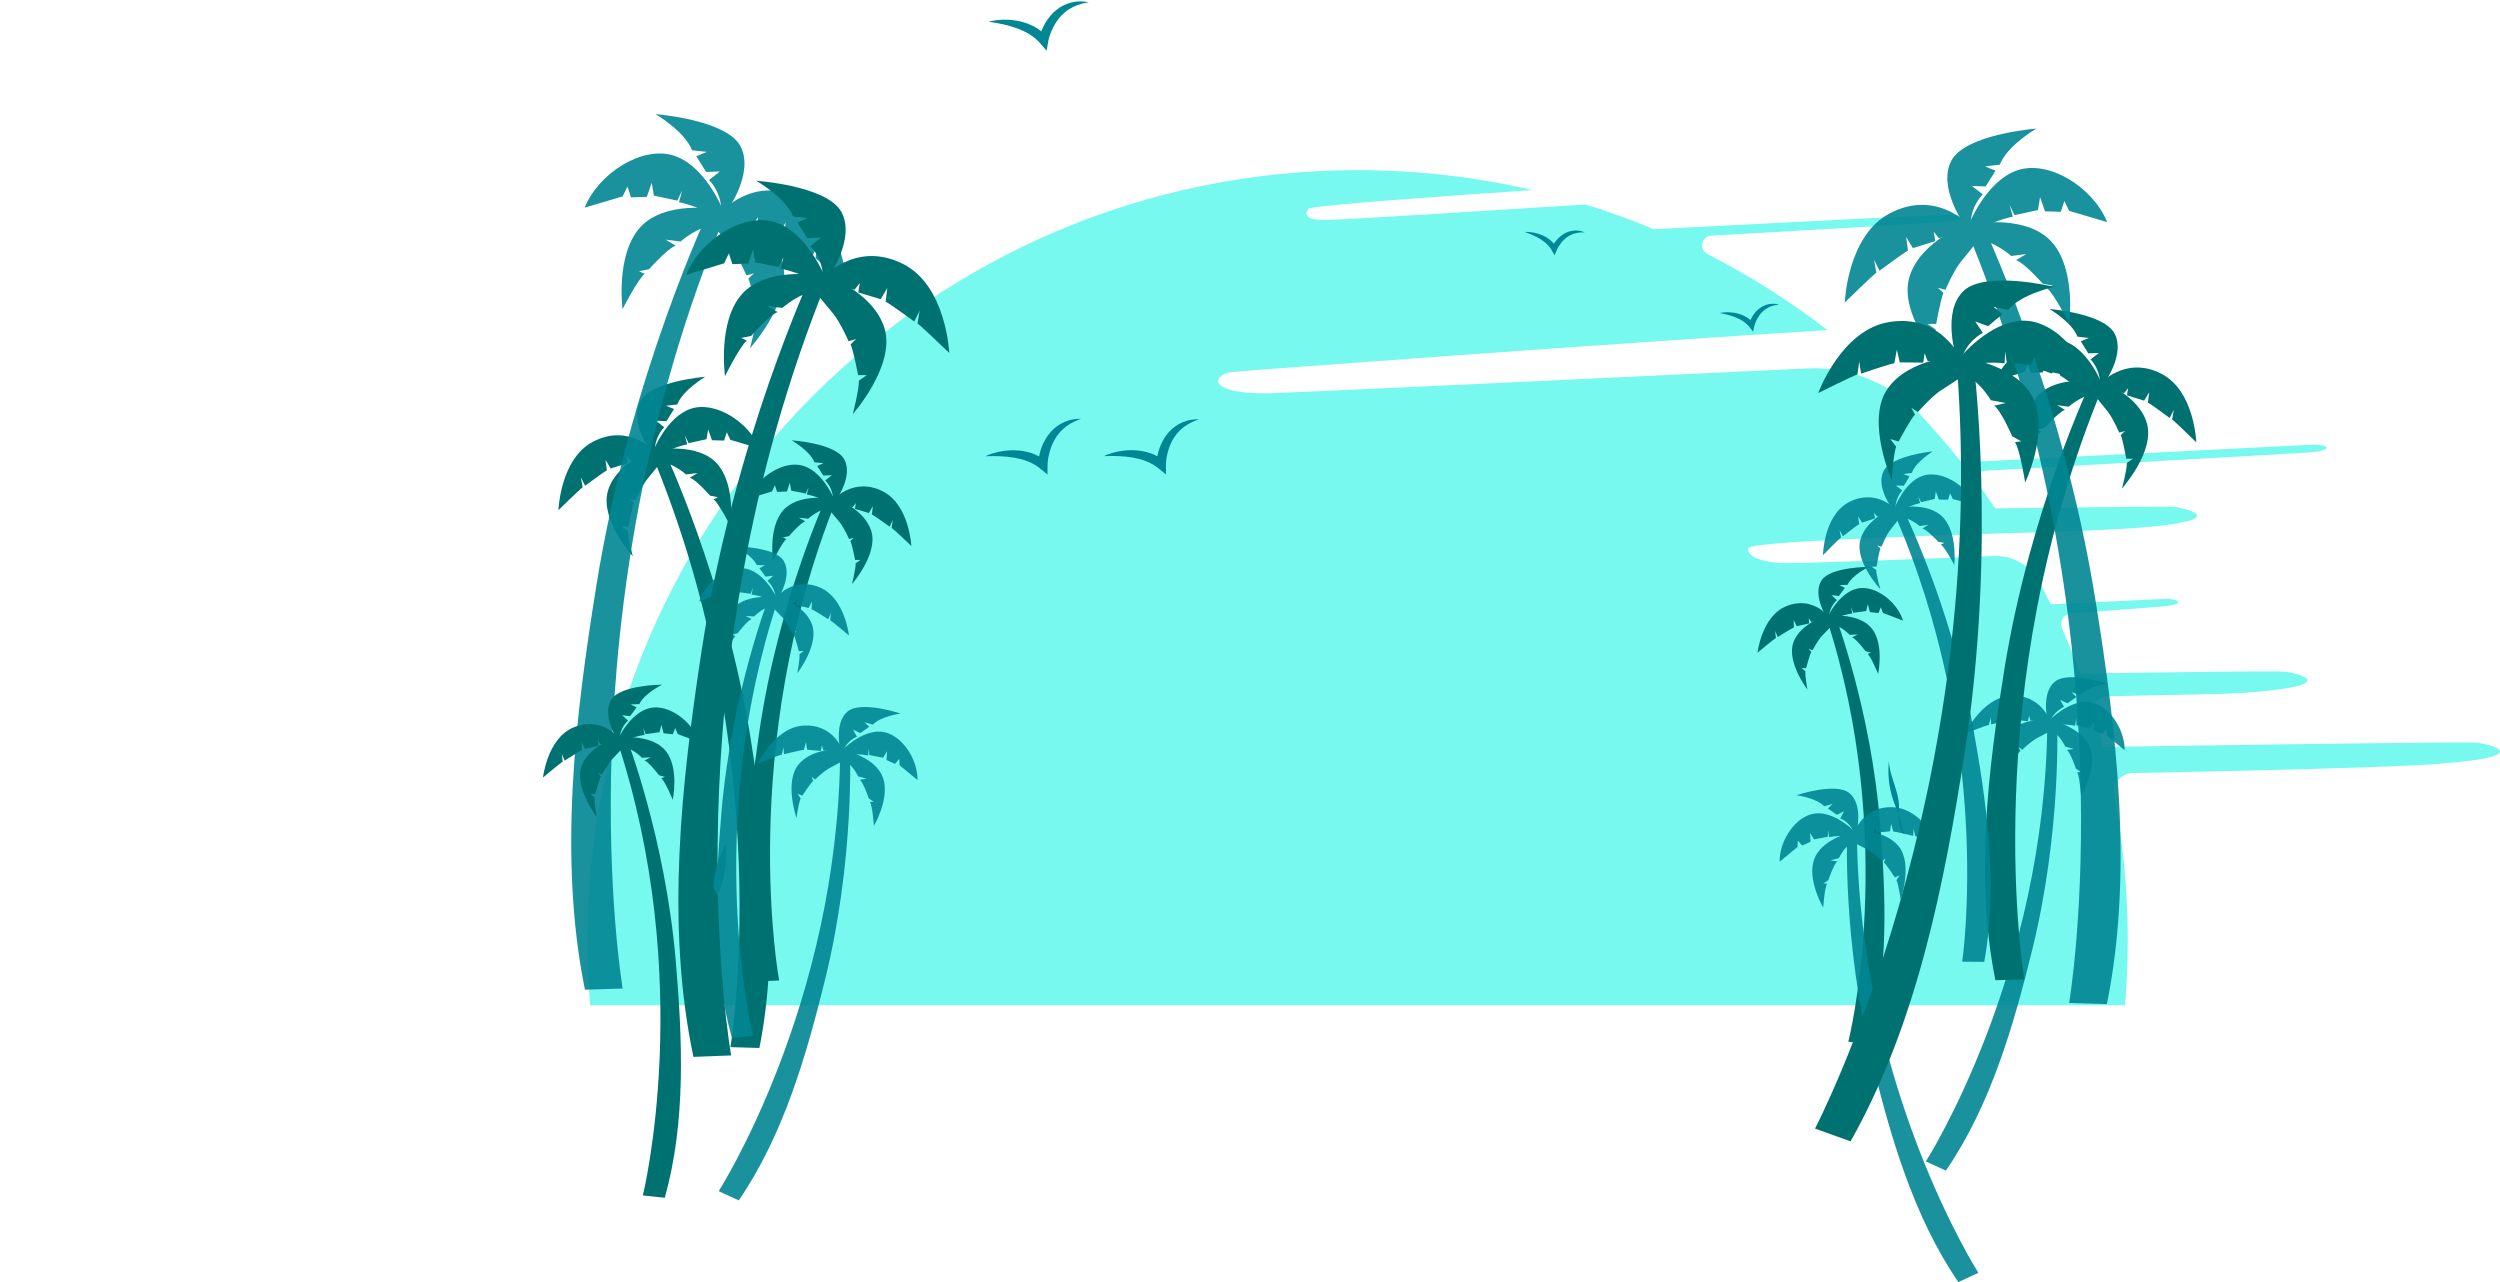 <?xml version="1.0" encoding="UTF-8"?><svg id="Calque_1" xmlns="http://www.w3.org/2000/svg" viewBox="0 0 1178.34 604.29"><rect width="1177" height="603" fill="none" stroke-width="0"/><path d="m1149.67,360c-22.54,1.72-86.17,3.25-144.38,4.37-5.66.12-9.82,5.3-8.77,10.87,4.18,22.02,6.38,44.75,6.38,68,0,10.3-.43,20.49-1.29,30.59H278.14c-.84-10.09-1.27-20.29-1.27-30.59,0-200.48,162.52-363.04,363.02-363.04,28.33,0,55.91,3.25,82.39,9.4-38.03,2.56-104.74,7.26-105.68,8.82-1.32,2.2-2.2,5.28,7.91,5.28,6.86,0,78-4.47,122.79-7.32,10.95,3.37,21.68,7.27,32.17,11.64,52.99-2.68,136.44-6.91,138.95-6.98,6.19-.21,11.14,2.68-2.48,3.68-7.36.53-64.13,3.78-109.29,6.34-4.73.26-6.02,6.58-1.81,8.73,19.98,10.21,38.89,22.21,56.51,35.79-91.46,5.64-279.39,19.39-281.59,19.86-9.25,1.98-9.68,10.54,19.01,9.92,7.05-.14,152-6.89,253.06-11.71,20.12-.96,39.58,7.07,53.31,21.78,6.74,7.24,13.2,14.73,19.34,22.49,43.82-2.22,162.93-8.25,165.94-8.36,6.19-.19,11.14,2.68-2.48,3.68-10.14.74-104.93,5.97-152.43,8.63-4.11.24-5.48,3.15-3.03,6.46,2.72,3.71,5.38,7.46,7.98,11.28,47.16-.62,82.37-1,84.57-.69,6.93,1.01,27.2,6.45-18.14,9.92-11.28.88-32.84,1.68-58.87,2.42,0,0-122.31,3.46-123.77,6.93-1.5,3.47,4.56,6.36,14.17,7.15,6.4.5,63.68-1.74,101.13-3.28,9.15-.4,17.67,4.57,21.92,12.67,1.75,3.35,3.46,6.72,5.11,10.11,21.73-1.05,51.59-2.49,53.92-2.56,6.19-.21,11.16,2.68-2.48,3.66-6.57.48-25.41,2.06-41.19,3.09-4.33.28-6.45,3.77-4.69,7.74,2.99,6.77,5.79,13.65,8.37,20.63,53.07-.72,94.16-1.17,96.52-.84,6.93,1.01,27.2,6.45-18.12,9.92-11.64.89-38.13,1-65.42,1.72-4.95.14-7.82,4.13-6.36,8.87,1.51,4.95,2.92,9.95,4.23,14.99,85.91-1.31,172.96-2.48,176.45-1.99,6.95.98,27.2,6.45-18.12,9.92Z" fill="#3ef7e9" opacity=".7" stroke-width="0"/><path d="m464.43,215.05c2.17-1.07,4.51-1.72,6.89-2.22,2.39-.45,4.84-.68,7.32-.58,2.49.05,4.98.52,7.43,1.28,2.43.81,4.76,2.05,6.84,3.65l-3.65,1.72c.03-.82.11-1.45.21-2.15.09-.68.22-1.36.36-2.03.3-1.34.64-2.67,1.14-3.95,1.01-2.55,2.33-5.04,4.21-7.1,1.82-2.1,4.13-3.75,6.61-4.83,1.26-.49,2.53-.93,3.84-1.14,1.3-.26,2.61-.32,3.9-.31-1.22.46-2.4.92-3.52,1.49-1.13.54-2.18,1.19-3.16,1.89-.98.7-1.89,1.48-2.71,2.33-.8.87-1.56,1.76-2.21,2.73-1.27,1.95-2.29,4.07-2.95,6.33-.33,1.13-.64,2.26-.85,3.42-.1.58-.2,1.16-.26,1.74-.06.56-.12,1.2-.12,1.66l-.05,4.65-3.6-2.93c-1.62-1.32-3.48-2.37-5.48-3.16-1.98-.86-4.14-1.35-6.33-1.79-4.42-.76-9.07-.91-13.85-.7Z" fill="#008694" stroke-width="0"/><path d="m520.21,215.01c2.17-1.07,4.51-1.72,6.89-2.22,2.39-.45,4.84-.68,7.32-.58,2.49.05,4.98.52,7.43,1.28,2.43.81,4.76,2.05,6.84,3.65l-3.65,1.75c.02-.82.09-1.44.18-2.14.09-.68.2-1.35.34-2.02.28-1.33.61-2.65,1.11-3.93.99-2.53,2.3-5,4.16-7.04,1.81-2.08,4.11-3.69,6.57-4.74,1.26-.47,2.51-.91,3.81-1.11,1.28-.25,2.59-.3,3.86-.29-1.2.45-2.37.91-3.48,1.47-1.12.53-2.16,1.17-3.14,1.85-.97.7-1.88,1.45-2.69,2.29-.79.86-1.55,1.73-2.18,2.69-1.25,1.93-2.26,4.01-2.89,6.25-.32,1.11-.62,2.23-.81,3.38-.1.57-.18,1.15-.24,1.72-.06.55-.1,1.19-.1,1.63v4.73s-3.65-2.98-3.65-2.98c-1.62-1.32-3.48-2.37-5.48-3.16-1.98-.86-4.14-1.35-6.33-1.79-4.42-.76-9.07-.91-13.85-.7Z" fill="#008694" stroke-width="0"/><path d="m465.95,10.25c2.32-.67,4.74-.9,7.17-.97,2.43-.02,4.89.18,7.31.72,2.44.49,4.81,1.39,7.09,2.57,2.25,1.22,4.32,2.86,6.08,4.8l-3.91,1.08c.17-.8.35-1.4.56-2.07.2-.65.44-1.29.69-1.93.51-1.26,1.07-2.5,1.78-3.67,1.42-2.32,3.14-4.52,5.34-6.2,2.15-1.73,4.69-2.91,7.3-3.51,1.32-.24,2.63-.45,3.94-.42,1.31-.02,2.6.16,3.85.39-1.26.24-2.5.48-3.68.84-1.19.32-2.33.77-3.41,1.27-1.08.51-2.1,1.1-3.05,1.78-.93.7-1.83,1.43-2.62,2.26-1.57,1.68-2.93,3.55-3.95,5.64-.51,1.04-1,2.09-1.39,3.18-.2.55-.38,1.1-.54,1.65-.15.53-.31,1.15-.38,1.59l-.82,4.66-3.08-3.58c-1.37-1.59-3.01-2.95-4.84-4.07-1.8-1.19-3.83-2.06-5.92-2.88-4.22-1.53-8.77-2.49-13.51-3.13Z" fill="#008694" stroke-width="0"/><path d="m718.7,109.35c1.41-.11,2.82.05,4.21.29,1.39.28,2.77.68,4.1,1.27,1.34.57,2.59,1.36,3.75,2.3,1.14.97,2.13,2.15,2.91,3.46l-2.35.14c.2-.44.38-.76.58-1.12.2-.35.41-.69.64-1.02.45-.66.93-1.31,1.48-1.89,1.1-1.16,2.36-2.23,3.82-2.94,1.44-.75,3.05-1.14,4.63-1.19.79,0,1.57.04,2.33.21.76.14,1.49.39,2.18.68-.76-.02-1.5-.02-2.23.04-.73.05-1.44.17-2.12.34-.69.17-1.35.39-1.98.68-.62.3-1.23.61-1.79,1-1.11.78-2.13,1.71-2.97,2.79-.42.54-.84,1.09-1.2,1.67-.18.29-.36.59-.52.89-.16.29-.32.63-.42.87l-1.04,2.51-1.32-2.37c-.59-1.07-1.37-2.04-2.29-2.9-.89-.89-1.95-1.63-3.05-2.34-2.23-1.37-4.72-2.46-7.36-3.39Z" fill="#008694" stroke-width="0"/><path d="m810.71,147.54c1.37-.33,2.79-.39,4.21-.36,1.42.06,2.85.24,4.25.63,1.41.35,2.77.95,4.06,1.7,1.28.78,2.44,1.79,3.41,2.97l-2.31.52c.12-.46.24-.81.38-1.19.14-.38.29-.74.46-1.1.33-.72.69-1.43,1.14-2.09.89-1.31,1.96-2.55,3.29-3.46,1.3-.95,2.82-1.56,4.36-1.84.78-.1,1.55-.19,2.31-.13.76.02,1.51.16,2.24.34-.74.1-1.47.21-2.17.38-.7.16-1.38.38-2.03.65-.64.27-1.26.58-1.83.95-.56.38-1.11.78-1.59,1.25-.97.93-1.81,1.99-2.46,3.18-.32.59-.64,1.19-.9,1.82-.13.31-.25.63-.36.95-.1.31-.21.66-.27.91l-.61,2.7-1.7-2.18c-.75-.96-1.67-1.8-2.71-2.51-1.02-.75-2.18-1.31-3.37-1.85-2.42-1.01-5.04-1.7-7.79-2.21Z" fill="#008694" stroke-width="0"/><path d="m309.05,213.28s-12.18-14.15-29.55-5.07c-15.46,8.08-16.28,32.24-16.28,32.24,0,0,10.3-10.11,11.4-10.76l-.82-4.63,1.98,3.91s9.34-6.98,10.27-7.25l-.64-4.94,2.41,4.02,8.11-2.54-.6-3.39,1.93,2.42,11.79-4.01Z" fill="#007171" stroke-width="0"/><path d="m307.83,211.95s-17.38,6.03-21.3,19.44c-3.92,13.41,11.76,30.85,11.76,30.85,0,0-2.39-8.83-2.32-12.08l-2.85-1.97,3.12-.03s1.59-9,2.61-11.14l-2-1.9,2.71.74s2.79-6.48,5.25-9.72l5.29-6.52-2.29-7.67Z" fill="#007171" stroke-width="0"/><path d="m305.2,217.71l5.27-5.78s18.68-3.27,27.55,6.65c8.88,9.92,6.32,29.51,6.32,29.51,0,0-5.44-10.76-8.01-12.75l2.04-.99-3.61-.7s-6.76-7.65-9.65-8.5l3.69-2.21-5.4.7s-7.32-6.34-11.67-5.15c-4.35,1.19-6.52-.77-6.52-.77Z" fill="#007171" stroke-width="0"/><path d="m306.41,212.27s-9.77-13.53-4.67-23.11c5.1-9.58,30.68-11.56,30.68-11.56,0,0-10.56,6.16-13.21,13.05l-5.33.59,3.8,1.57-3.55,5.69-4.97-.19,3.92,3.07s-5.31,4.92-4.3,13.22l-.69,1.35-1.68-3.69Z" fill="#007171" stroke-width="0"/><path d="m307.86,212.64s6.22-16.06,17.69-19.96c11.47-3.9,27.43,6.2,32.48,18.7l-13.74-4.06-1.75-3.57-1.25,3.91-5.73-.17-1.78-5.11-.76,4.64-8.47,1.83-1.77-3.66,1.15,4.22s-9.88,1.93-14.85,7.04l-1.23-3.81Z" fill="#007171" stroke-width="0"/><path d="m312.61,211.33s28.88,60.39,41.11,136.25c7.55,46.82,13.93,98.12,4.2,146.38l-13.64-.41s23-135.62-37.34-280.12l5.67-2.09Z" fill="#007171" stroke-width="0"/><g opacity=".9"><path d="m339.44,100.33s15.88-18.46,38.55-6.62c20.16,10.54,21.24,42.06,21.24,42.06,0,0-13.44-13.18-14.87-14.04l1.07-6.04-2.58,5.1s-12.19-9.1-13.39-9.46l.84-6.45-3.15,5.25-10.58-3.31.78-4.43-2.52,3.16-15.38-5.23Z" fill="#008694" stroke-width="0"/><path d="m341.04,98.59s22.67,7.86,27.78,25.36c5.12,17.49-15.34,40.24-15.34,40.24,0,0,3.12-11.51,3.02-15.75l3.72-2.57-4.07-.04s-2.08-11.74-3.41-14.53l2.6-2.47-3.53.96s-3.64-8.46-6.85-12.68l-6.9-8.51,2.98-10Z" fill="#008694" stroke-width="0"/><path d="m344.47,106.11l-6.87-7.53s-24.36-4.26-35.94,8.67c-11.58,12.93-8.24,38.49-8.24,38.49,0,0,7.1-14.03,10.45-16.64l-2.66-1.29,4.71-.91s8.82-9.98,12.58-11.09l-4.81-2.88,7.04.92s9.55-8.27,15.23-6.72c5.68,1.55,8.51-1.01,8.51-1.01Z" fill="#008694" stroke-width="0"/><path d="m342.89,99.01s12.74-17.65,6.09-30.15c-6.65-12.5-40.02-15.07-40.02-15.07,0,0,13.78,8.04,17.23,17.03l6.96.77-4.96,2.04,4.64,7.43,6.48-.24-5.12,4.01s6.92,6.42,5.6,17.25l.9,1.76,2.19-4.81Z" fill="#008694" stroke-width="0"/><path d="m341,99.5s-8.11-20.95-23.07-26.04c-14.96-5.09-35.78,8.09-42.37,24.4l17.92-5.29,2.28-4.66,1.63,5.1,7.48-.22,2.32-6.66.99,6.05,11.04,2.39,2.31-4.78-1.5,5.5s12.89,2.51,19.37,9.19l1.61-4.97Z" fill="#008694" stroke-width="0"/><path d="m334.8,97.79s-37.68,78.78-53.63,177.73c-9.85,61.08-18.18,128-5.48,190.95l17.8-.53s-30.01-176.91,48.71-365.41l-7.39-2.73Z" fill="#008694" stroke-width="0"/></g><path d="m292.3,348.49s-8.44-11.45-22.16-5.55c-12.21,5.25-14.22,23.56-14.22,23.56,0,0,8.41-7.09,9.28-7.52l-.36-3.56,1.28,3.08s7.5-4.76,8.22-4.92l-.21-3.79,1.6,3.19,6.31-1.46-.26-2.61,1.33,1.95,9.19-2.37Z" fill="#007171" stroke-width="0"/><path d="m291.45,347.41s-13.55,3.58-17.3,13.55c-3.75,9.96,7.17,24.11,7.17,24.11,0,0-1.31-6.84-1.07-9.31l-2.05-1.66,2.38.15s1.73-6.74,2.63-8.31l-1.41-1.56,2.02.72s2.49-4.76,4.55-7.09l4.39-4.65-1.3-5.96Z" fill="#007171" stroke-width="0"/><path d="m289.11,351.64l4.33-4.09s14.38-1.41,20.55,6.63c6.18,8.04,3.11,22.78,3.11,22.78,0,0-3.52-8.48-5.36-10.15l1.61-.64-2.71-.74s-4.7-6.2-6.84-7.01l2.93-1.47-4.14.22s-5.2-5.24-8.57-4.58c-3.37.65-4.91-.96-4.91-.96Z" fill="#007171" stroke-width="0"/><path d="m290.35,347.57s-6.64-10.84-2.22-17.83c4.42-6.99,23.97-7.02,23.97-7.02,0,0-8.38,4.07-10.78,9.16l-4.09.14,2.8,1.41-3.03,4.12-3.76-.43,2.8,2.56s-4.32,3.43-4.02,9.8l-.6.98-1.07-2.9Z" fill="#007171" stroke-width="0"/><path d="m291.43,347.94s5.65-11.85,14.58-14.15c8.94-2.31,20.49,6.28,23.61,16.07l-10.2-3.87-1.12-2.81-1.17,2.9-4.35-.46-1.06-3.98-.84,3.48-6.54.9-1.14-2.88.63,3.27s-7.62.9-11.69,4.5l-.72-2.96Z" fill="#007171" stroke-width="0"/><path d="m295.11,347.21s18.48,47.54,23.42,105.88c3.05,36.01,4.96,75.35-5.2,111.46l-10.34-1.09s25.25-101.72-12.31-214.98l4.43-1.27Z" fill="#007171" stroke-width="0"/><g opacity=".9"><path d="m966.5,340.36s-4.32-13.55-19.21-12.36c-13.25,1.06-21.02,17.76-21.02,17.76,0,0,10.24-4.02,11.2-4.15l.8-3.49.22,3.33s8.63-2.11,9.36-2.03l1.02-3.66.5,3.54,6.44.64.59-2.56.63,2.28,9.46.7Z" fill="#008694" stroke-width="0"/><path d="m966.04,339.06s-13.98-.95-20.73,7.29c-6.75,8.24-.94,25.14-.94,25.14,0,0,.95-6.9,1.97-9.16l-1.41-2.23,2.2.91s3.8-5.84,5.15-7.03l-.83-1.92,1.68,1.32s3.89-3.71,6.58-5.26l5.65-3,.68-6.06Z" fill="#008694" stroke-width="0"/><path d="m962.48,342.32l5.41-2.48s14.07,3.27,17.34,12.87c3.27,9.6-4.36,22.58-4.36,22.58,0,0-.61-9.16-1.82-11.33l1.73-.09-2.33-1.57s-2.46-7.38-4.23-8.83l3.24-.45-4-1.12s-3.25-6.63-6.65-7.09c-3.41-.46-4.35-2.49-4.35-2.49Z" fill="#008694" stroke-width="0"/><path d="m964.95,338.86s-2.82-12.4,3.61-17.6c6.43-5.2,24.96,1.03,24.96,1.03,0,0-9.24,1.17-13.15,5.22l-3.92-1.18,2.2,2.23-4.19,2.93-3.43-1.61,1.84,3.32s-5.19,1.87-6.95,7.99l-.89.74-.08-3.09Z" fill="#008694" stroke-width="0"/><path d="m965.85,339.56s9.15-9.41,18.35-8.73c9.2.68,17.39,12.52,17.21,22.79l-8.42-6.94-.16-3.03-2.04,2.37-3.97-1.83.27-4.11-1.91,3.03-6.48-1.24-.15-3.1-.45,3.3s-7.51-1.59-12.51.52l.27-3.04Z" fill="#008694" stroke-width="0"/><path d="m969.58,340.05s2.27,50.95-11.75,107.8c-8.65,35.09-19.45,72.97-40.65,103.91l-9.45-4.35s56.53-88.26,57.25-207.58l4.6.22Z" fill="#008694" stroke-width="0"/></g><path d="m989.37,181.33s12.18-14.15,29.55-5.07c15.46,8.08,16.28,32.24,16.28,32.24,0,0-10.3-10.11-11.4-10.76l.82-4.63-1.98,3.91s-9.34-6.98-10.27-7.25l.64-4.94-2.41,4.02-8.11-2.54.6-3.39-1.93,2.42-11.79-4.01Z" fill="#007171" stroke-width="0"/><path d="m990.59,179.99s17.38,6.03,21.3,19.44c3.92,13.41-11.76,30.85-11.76,30.85,0,0,2.39-8.83,2.32-12.08l2.85-1.97-3.12-.03s-1.59-9-2.61-11.14l2-1.9-2.71.74s-2.79-6.48-5.25-9.72l-5.29-6.52,2.29-7.67Z" fill="#007171" stroke-width="0"/><path d="m993.23,185.76l-5.27-5.78s-18.68-3.27-27.55,6.65c-8.88,9.92-6.32,29.51-6.32,29.51,0,0,5.44-10.76,8.01-12.75l-2.04-.99,3.61-.7s6.76-7.65,9.65-8.5l-3.69-2.21,5.4.7s7.32-6.34,11.67-5.15c4.35,1.19,6.52-.77,6.52-.77Z" fill="#007171" stroke-width="0"/><path d="m992.01,180.32s9.77-13.53,4.67-23.11c-5.1-9.58-30.68-11.56-30.68-11.56,0,0,10.56,6.16,13.21,13.05l5.33.59-3.8,1.57,3.55,5.69,4.97-.19-3.92,3.07s5.31,4.92,4.3,13.22l.69,1.35,1.68-3.69Z" fill="#007171" stroke-width="0"/><path d="m990.56,180.69s-6.22-16.06-17.69-19.96c-11.47-3.9-27.43,6.2-32.48,18.7l13.74-4.06,1.75-3.57,1.25,3.91,5.73-.17,1.78-5.1.76,4.64,8.47,1.83,1.77-3.66-1.15,4.22s9.88,1.93,14.85,7.04l1.23-3.81Z" fill="#007171" stroke-width="0"/><path d="m985.81,179.38s-28.88,60.39-41.11,136.25c-7.55,46.82-13.93,98.12-4.2,146.38l13.64-.41s-23-135.62,37.34-280.12l-5.67-2.09Z" fill="#007171" stroke-width="0"/><g opacity=".9"><path d="m929.31,107.15s-15.88-18.46-38.55-6.62c-20.16,10.54-21.24,42.06-21.24,42.06,0,0,13.44-13.18,14.87-14.04l-1.07-6.04,2.58,5.1s12.19-9.1,13.39-9.46l-.84-6.45,3.15,5.25,10.58-3.31-.78-4.43,2.52,3.16,15.38-5.23Z" fill="#008694" stroke-width="0"/><path d="m927.71,105.4s-22.67,7.86-27.78,25.36c-5.12,17.49,15.34,40.24,15.34,40.24,0,0-3.12-11.51-3.02-15.75l-3.72-2.57,4.07-.04s2.08-11.74,3.41-14.53l-2.6-2.47,3.53.96s3.64-8.46,6.85-12.68l6.9-8.51-2.98-10Z" fill="#008694" stroke-width="0"/><path d="m924.27,112.92l6.87-7.53s24.36-4.26,35.94,8.67c11.58,12.93,8.24,38.49,8.24,38.49,0,0-7.1-14.03-10.45-16.64l2.67-1.29-4.71-.91s-8.82-9.98-12.58-11.09l4.81-2.88-7.04.92s-9.55-8.27-15.23-6.72c-5.68,1.55-8.51-1.01-8.51-1.01Z" fill="#008694" stroke-width="0"/><path d="m925.86,105.83s-12.74-17.65-6.09-30.15c6.65-12.5,40.02-15.07,40.02-15.07,0,0-13.78,8.04-17.23,17.03l-6.96.77,4.96,2.04-4.64,7.43-6.48-.24,5.12,4.01s-6.92,6.42-5.6,17.25l-.9,1.76-2.19-4.81Z" fill="#008694" stroke-width="0"/><path d="m927.75,106.32s8.11-20.95,23.07-26.04c14.96-5.09,35.78,8.09,42.37,24.4l-17.92-5.29-2.28-4.66-1.63,5.1-7.48-.22-2.32-6.66-.99,6.05-11.04,2.39-2.31-4.78,1.5,5.5s-12.89,2.51-19.37,9.19l-1.61-4.97Z" fill="#008694" stroke-width="0"/><path d="m933.95,104.6s37.68,78.78,53.63,177.73c9.85,61.08,18.18,128,5.48,190.95l-17.8-.53s30.01-176.91-48.71-365.41l7.39-2.73Z" fill="#008694" stroke-width="0"/></g><path d="m392.33,236s9.64-11.54,23.74-4.43c12.54,6.32,13.49,25.77,13.49,25.77,0,0-8.42-8.02-9.31-8.53l.61-3.74-1.55,3.17s-7.61-5.51-8.35-5.72l.46-3.99-1.9,3.27-6.56-1.95.44-2.74-1.53,1.97-9.54-3.09Z" fill="#007171" stroke-width="0"/><path d="m393.3,234.91s14.06,4.65,17.38,15.4c3.32,10.75-9.11,24.98-9.11,24.98,0,0,1.82-7.14,1.72-9.75l2.27-1.62h-2.52s-1.39-7.22-2.24-8.93l1.59-1.55-2.17.63s-2.33-5.19-4.34-7.77l-4.34-5.19,1.75-6.2Z" fill="#007171" stroke-width="0"/><path d="m395.49,239.52l-4.31-4.59s-15.08-2.41-22.11,5.68c-7.03,8.09-4.74,23.84-4.74,23.84,0,0,4.26-8.73,6.3-10.37l-1.66-.77,2.9-.61s5.36-6.24,7.67-6.96l-2.99-1.74,4.36.5s5.82-5.19,9.34-4.29c3.52.91,5.25-.7,5.25-.7Z" fill="#007171" stroke-width="0"/><path d="m394.45,235.16s7.71-11.01,3.49-18.67c-4.22-7.66-24.84-8.95-24.84-8.95,0,0,8.58,4.84,10.79,10.36l4.3.41-3.04,1.3,2.93,4.54,4-.21-3.12,2.52s4.33,3.9,3.61,10.6l.57,1.08,1.31-2.99Z" fill="#007171" stroke-width="0"/><path d="m393.29,235.48s-5.2-12.86-14.48-15.87-22.02,5.31-25.94,15.44l11.01-3.43,1.36-2.9,1.05,3.13,4.62-.2,1.37-4.13.66,3.73,6.84,1.37,1.38-2.97-.88,3.41s7.98,1.44,12.04,5.5l.95-3.08Z" fill="#007171" stroke-width="0"/><path d="m389.44,234.47s-22.55,48.97-31.52,110.21c-5.53,37.8-10.07,79.19-1.67,117.94l10.98-.49s-20.11-108.95,26.79-226.04l-4.59-1.62Z" fill="#007171" stroke-width="0"/><g opacity=".9"><path d="m365.31,282.25s8.09-10.97,21.24-5.3c11.69,5.04,13.61,22.59,13.61,22.59,0,0-8.05-6.8-8.89-7.21l.35-3.41-1.23,2.95s-7.18-4.57-7.87-4.72l.2-3.63-1.54,3.06-6.04-1.41.25-2.5-1.28,1.87-8.8-2.28Z" fill="#008694" stroke-width="0"/><path d="m366.13,281.21s12.98,3.44,16.56,12.99c3.59,9.55-6.89,23.1-6.89,23.1,0,0,1.26-6.56,1.03-8.92l1.97-1.59-2.28.15s-1.65-6.46-2.51-7.97l1.35-1.49-1.93.69s-2.39-4.57-4.35-6.79l-4.21-4.46,1.25-5.71Z" fill="#008694" stroke-width="0"/><path d="m368.36,285.26l-4.15-3.92s-13.77-1.36-19.7,6.34c-5.92,7.7-3,21.83-3,21.83,0,0,3.38-8.13,5.14-9.72l-1.54-.61,2.59-.71s4.51-5.94,6.56-6.71l-2.8-1.41,3.97.22s4.99-5.01,8.22-4.39c3.23.63,4.71-.92,4.71-.92Z" fill="#008694" stroke-width="0"/><path d="m367.18,281.37s6.37-10.38,2.14-17.08c-4.23-6.7-22.96-6.74-22.96-6.74,0,0,8.02,3.91,10.33,8.78l3.92.14-2.68,1.35,2.9,3.95,3.61-.41-2.69,2.45s4.13,3.29,3.85,9.39l.58.94,1.02-2.77Z" fill="#008694" stroke-width="0"/><path d="m366.14,281.72s-5.4-11.35-13.96-13.57c-8.56-2.22-19.63,6.01-22.63,15.38l9.78-3.7,1.08-2.7,1.12,2.78,4.16-.44,1.02-3.81.8,3.34,6.26.87,1.09-2.76-.61,3.13s7.3.87,11.19,4.32l.69-2.84Z" fill="#008694" stroke-width="0"/><path d="m362.61,281.02s-17.74,45.54-22.52,101.43c-2.95,34.5-4.81,72.2,4.9,106.8l9.91-1.04s-24.12-97.49,11.95-205.98l-4.24-1.22Z" fill="#008694" stroke-width="0"/></g><path d="m862.29,291.08s-7.79-10.69-20.58-5.27c-11.38,4.82-13.34,21.84-13.34,21.84,0,0,7.85-6.55,8.67-6.95l-.31-3.31,1.17,2.87s7-4.39,7.66-4.54l-.17-3.53,1.48,2.98,5.87-1.33-.23-2.43,1.23,1.82,8.55-2.16Z" fill="#007171" stroke-width="0"/><path d="m861.51,290.06s-12.62,3.27-16.15,12.51,6.55,22.46,6.55,22.46c0,0-1.19-6.37-.95-8.66l-1.9-1.55,2.21.15s1.64-6.26,2.48-7.72l-1.3-1.45,1.87.68s2.34-4.42,4.26-6.57l4.11-4.3-1.18-5.54Z" fill="#007171" stroke-width="0"/><path d="m859.31,293.98l4.05-3.78s13.38-1.24,19.08,6.27c5.7,7.51,2.78,21.2,2.78,21.2,0,0-3.23-7.91-4.93-9.46l1.5-.58-2.51-.7s-4.34-5.79-6.33-6.55l2.73-1.35-3.85.19s-4.81-4.9-7.95-4.3c-3.14.59-4.56-.92-4.56-.92Z" fill="#007171" stroke-width="0"/><path d="m860.48,290.21s-6.12-10.11-1.98-16.59c4.15-6.48,22.33-6.41,22.33-6.41,0,0-7.81,3.75-10.07,8.46l-3.8.11,2.6,1.32-2.84,3.82-3.5-.42,2.6,2.39s-4.03,3.17-3.79,9.09l-.57.91-.98-2.7Z" fill="#007171" stroke-width="0"/><path d="m861.49,290.56s5.31-10.99,13.63-13.09c8.32-2.1,19.02,5.94,21.87,15.06l-9.47-3.65-1.03-2.62-1.1,2.69-4.04-.45-.97-3.71-.8,3.23-6.08.81-1.04-2.69.57,3.04s-7.09.8-10.89,4.13l-.65-2.76Z" fill="#007171" stroke-width="0"/><path d="m864.92,289.9s16.95,44.3,21.26,98.57c2.66,33.5,4.24,70.09-5.39,103.61l-9.61-1.07s23.99-94.46-10.38-199.96l4.12-1.15Z" fill="#007171" stroke-width="0"/><g opacity=".9"><path d="m893.73,240.29s-9.49-10.6-22.59-3.42c-11.65,6.39-11.91,24.81-11.91,24.81,0,0,7.7-7.86,8.52-8.37l-.7-3.51,1.57,2.95s7.01-5.46,7.71-5.68l-.57-3.76,1.9,3.03,6.14-2.06-.51-2.58,1.51,1.82,8.92-3.23Z" fill="#008694" stroke-width="0"/><path d="m892.78,239.29s-13.15,4.86-15.93,15.13c-2.78,10.27,9.43,23.32,9.43,23.32,0,0-1.96-6.69-1.95-9.16l-2.2-1.46,2.38-.07s1.08-6.88,1.82-8.53l-1.55-1.41,2.07.52s2.03-4.98,3.85-7.49l3.93-5.05-1.86-5.81Z" fill="#008694" stroke-width="0"/><path d="m890.86,243.72l3.92-4.48s14.18-2.77,21.09,4.65c6.91,7.42,5.26,22.38,5.26,22.38,0,0-4.31-8.11-6.3-9.59l1.54-.79-2.76-.48s-5.27-5.72-7.48-6.33l2.77-1.74-4.1.62s-5.67-4.72-8.97-3.75c-3.3.97-4.98-.49-4.98-.49Z" fill="#008694" stroke-width="0"/><path d="m891.7,239.56s-7.65-10.16-3.91-17.54c3.74-7.38,23.2-9.27,23.2-9.27,0,0-7.95,4.85-9.86,10.14l-4.05.53,2.92,1.13-2.62,4.39-3.79-.07,3.04,2.28s-3.97,3.83-3.07,10.14l-.51,1.04-1.34-2.78Z" fill="#008694" stroke-width="0"/><path d="m892.82,239.82s4.49-12.33,13.17-15.48c8.68-3.15,20.99,4.31,25.03,13.75l-10.53-2.88-1.38-2.69-.89,3-4.37-.04-1.43-3.86-.51,3.55-6.42,1.52-1.4-2.76.94,3.19s-7.5,1.62-11.21,5.59l-1-2.88Z" fill="#008694" stroke-width="0"/><path d="m896.42,238.75s22.92,45.56,33.4,103.17c6.46,35.55,12.11,74.54,5.43,111.45l-10.4-.1s15.46-103.66-32.71-212.83l4.28-1.68Z" fill="#008694" stroke-width="0"/></g><g opacity=".9"><path d="m397.53,354.39s-4.32-13.55-19.21-12.36c-13.25,1.06-21.02,17.76-21.02,17.76,0,0,10.24-4.02,11.2-4.15l.8-3.49.22,3.33s8.63-2.11,9.36-2.03l1.02-3.66.5,3.54,6.44.64.59-2.56.63,2.28,9.46.7Z" fill="#008694" stroke-width="0"/><path d="m397.07,353.09s-13.98-.95-20.73,7.29c-6.75,8.24-.94,25.14-.94,25.14,0,0,.95-6.9,1.97-9.16l-1.41-2.23,2.2.91s3.8-5.84,5.15-7.03l-.83-1.92,1.68,1.32s3.89-3.71,6.58-5.25l5.65-3,.68-6.06Z" fill="#008694" stroke-width="0"/><path d="m393.5,356.35l5.41-2.48s14.07,3.27,17.34,12.87c3.27,9.6-4.36,22.58-4.36,22.58,0,0-.61-9.16-1.82-11.33l1.73-.09-2.33-1.57s-2.46-7.38-4.23-8.83l3.24-.45-4-1.12s-3.25-6.63-6.65-7.09c-3.41-.46-4.35-2.49-4.35-2.49Z" fill="#008694" stroke-width="0"/><path d="m395.97,352.9s-2.82-12.4,3.61-17.6c6.43-5.2,24.96,1.03,24.96,1.03,0,0-9.24,1.17-13.15,5.22l-3.92-1.18,2.2,2.23-4.19,2.93-3.43-1.61,1.84,3.32s-5.19,1.87-6.95,7.99l-.89.74-.08-3.09Z" fill="#008694" stroke-width="0"/><path d="m396.88,353.59s9.15-9.41,18.35-8.73c9.2.68,17.39,12.52,17.21,22.79l-8.42-6.94-.16-3.03-2.04,2.37-3.97-1.83.27-4.11-1.91,3.03-6.48-1.24-.15-3.1-.45,3.3s-7.51-1.59-12.51.52l.27-3.04Z" fill="#008694" stroke-width="0"/><path d="m400.6,354.08s2.27,50.95-11.75,107.8c-8.65,35.09-19.45,72.97-40.65,103.91l-9.45-4.35s56.53-88.26,57.25-207.58l4.6.22Z" fill="#008694" stroke-width="0"/></g><g opacity=".9"><path d="m873.72,392.89s4.32-13.55,19.21-12.36c13.25,1.06,21.02,17.76,21.02,17.76,0,0-10.24-4.02-11.2-4.15l-.8-3.49-.22,3.33s-8.63-2.11-9.36-2.03l-1.02-3.66-.5,3.54-6.44.64-.59-2.56-.63,2.28-9.46.7Z" fill="#008694" stroke-width="0"/><path d="m874.18,391.59s13.98-.95,20.73,7.29c6.75,8.24.94,25.14.94,25.14,0,0-.95-6.9-1.97-9.16l1.41-2.23-2.2.91s-3.8-5.84-5.15-7.03l.83-1.92-1.68,1.32s-3.89-3.71-6.58-5.25l-5.65-3-.68-6.06Z" fill="#008694" stroke-width="0"/><path d="m877.74,394.85l-5.41-2.48s-14.07,3.27-17.34,12.87c-3.27,9.6,4.36,22.58,4.36,22.58,0,0,.61-9.16,1.82-11.33l-1.73-.09,2.33-1.57s2.46-7.38,4.23-8.83l-3.24-.45,4-1.12s3.25-6.63,6.65-7.09c3.41-.46,4.35-2.49,4.35-2.49Z" fill="#008694" stroke-width="0"/><path d="m875.27,391.39s2.82-12.4-3.61-17.6c-6.43-5.2-24.96,1.03-24.96,1.03,0,0,9.24,1.17,13.15,5.22l3.92-1.18-2.2,2.23,4.19,2.93,3.43-1.61-1.84,3.32s5.19,1.87,6.95,7.99l.89.74.08-3.09Z" fill="#008694" stroke-width="0"/><path d="m874.37,392.09s-9.15-9.41-18.35-8.73c-9.2.68-17.39,12.52-17.21,22.79l8.42-6.94.16-3.03,2.04,2.37,3.97-1.83-.27-4.11,1.91,3.03,6.48-1.24.15-3.1.45,3.3s7.51-1.59,12.51.52l-.27-3.04Z" fill="#008694" stroke-width="0"/><path d="m870.64,392.58s-2.27,50.95,11.75,107.8c8.65,35.09,19.45,72.97,40.65,103.91l9.45-4.35s-56.53-88.26-57.25-207.58l-4.6.22Z" fill="#008694" stroke-width="0"/></g><path d="m924.8,170.04s-9.4-22.47-34.61-18.21c-22.43,3.79-33.2,33.43-33.2,33.43,0,0,16.86-8.38,18.48-8.75l.85-6.07.88,5.65s14.4-4.89,15.66-4.86l1.2-6.39,1.37,5.96,11.09.12.63-4.45,1.42,3.79,16.24-.22Z" fill="#007171" stroke-width="0"/><path d="m923.82,167.89s-23.99.47-34.26,15.52c-10.27,15.05,2.15,43.01,2.15,43.01,0,0,.59-11.91,2-15.91l-2.74-3.59,3.89,1.22s5.6-10.52,7.74-12.77l-1.71-3.16,3.06,2.01s6.08-6.91,10.43-9.94l9.19-5.96.26-10.43Z" fill="#007171" stroke-width="0"/><path d="m918.23,173.98l8.86-5.04s24.49,3.48,31.5,19.36c7.01,15.88-4.06,39.15-4.06,39.15,0,0-2.41-15.54-4.8-19.05l2.93-.41-4.2-2.33s-5.3-12.22-8.54-14.44l5.46-1.26-6.98-1.31s-6.53-10.82-12.4-11.1c-5.88-.28-7.78-3.59-7.78-3.59Z" fill="#007171" stroke-width="0"/><path d="m921.93,167.72s-6.66-20.72,3.53-30.56c10.19-9.83,42.72-1.96,42.72-1.96,0,0-15.58,3.38-21.65,10.86l-6.85-1.42,4.08,3.47-6.71,5.63-6.09-2.23,3.63,5.4s-8.57,3.96-10.66,14.67l-1.4,1.39-.6-5.25Z" fill="#007171" stroke-width="0"/><path d="m923.58,168.77s14.19-17.42,29.99-17.63c15.8-.22,31.53,18.75,32.75,36.3l-15.4-10.57-.73-5.14-3.12,4.34-7.04-2.52-.15-7.05-2.81,5.45-11.24-1.15-.72-5.26-.27,5.69s-13.04-1.6-21.26,2.75v-5.22Z" fill="#007171" stroke-width="0"/><path d="m930,169.05s11.48,86.56-3.94,185.61c-9.52,61.13-22.28,127.35-53.82,183.29l-16.76-6.01s83.23-158.97,66.65-362.57l7.87-.31Z" fill="#007171" stroke-width="0"/><path d="m387.33,131.47s15.72-18.6,38.49-6.96c20.26,10.36,21.61,41.87,21.61,41.87,0,0-13.56-13.06-15-13.9l1.02-6.05-2.53,5.12s-12.27-8.99-13.48-9.34l.78-6.45-3.1,5.27-10.61-3.21.74-4.43-2.49,3.18-15.42-5.09Z" fill="#007171" stroke-width="0"/><path d="m388.91,129.71s22.74,7.66,28.01,25.11c5.27,17.45-14.98,40.38-14.98,40.38,0,0,3.02-11.54,2.88-15.78l3.7-2.6h-4.07s-2.18-11.73-3.54-14.51l2.58-2.5-3.52,1s-3.72-8.42-6.96-12.62l-6.98-8.44,2.89-10.03Z" fill="#007171" stroke-width="0"/><path d="m392.42,137.2l-6.94-7.47s-24.4-4.04-35.86,8.99c-11.46,13.04-7.9,38.56-7.9,38.56,0,0,6.97-14.09,10.3-16.73l-2.68-1.27,4.71-.96s8.73-10.06,12.48-11.2l-4.83-2.84,7.05.85s9.48-8.35,15.17-6.86c5.69,1.5,8.5-1.08,8.5-1.08Z" fill="#007171" stroke-width="0"/><path d="m390.77,130.12s12.58-17.76,5.82-30.2c-6.76-12.44-40.15-14.72-40.15-14.72,0,0,13.85,7.91,17.38,16.87l6.96.71-4.94,2.09,4.7,7.39,6.48-.3-5.08,4.06s6.98,6.35,5.76,17.2l.92,1.75,2.15-4.83Z" fill="#007171" stroke-width="0"/><path d="m388.88,130.62s-8.3-20.88-23.3-25.83c-15-4.96-35.71,8.41-42.15,24.77l17.87-5.45,2.24-4.68,1.67,5.08,7.48-.29,2.26-6.68,1.04,6.05,11.06,2.29,2.27-4.8-1.45,5.51s12.92,2.4,19.45,9.01l1.56-4.98Z" fill="#007171" stroke-width="0"/><path d="m382.67,128.96s-36.97,79.11-52.05,178.2c-9.3,61.16-17.04,128.16-3.78,190.99l17.79-.69s-31.58-176.64,45.45-365.83l-7.42-2.66Z" fill="#007171" stroke-width="0"/><path d="m287.08,436.16c.02.81-.24,1.62-.74,2.27" fill="#008694" stroke-width="0"/><path d="m896.8,390.98c-.64-4.97-3.04-9.52-4.6-14.29-1.9-5.82-2.55-12.04-1.88-18.13.22,7.21,4.5,13.82,4.74,21.03.08,2.43-.3,4.85-.17,7.27.13,2.42.89,4.97,2.77,6.5" fill="#008694" stroke-width="0"/><path d="m336.36,418.58c.13-7.24,2.14-14.44,5.77-20.7.67,8.19-.66,16.53-3.86,24.1" fill="#008694" stroke-width="0"/></svg>
